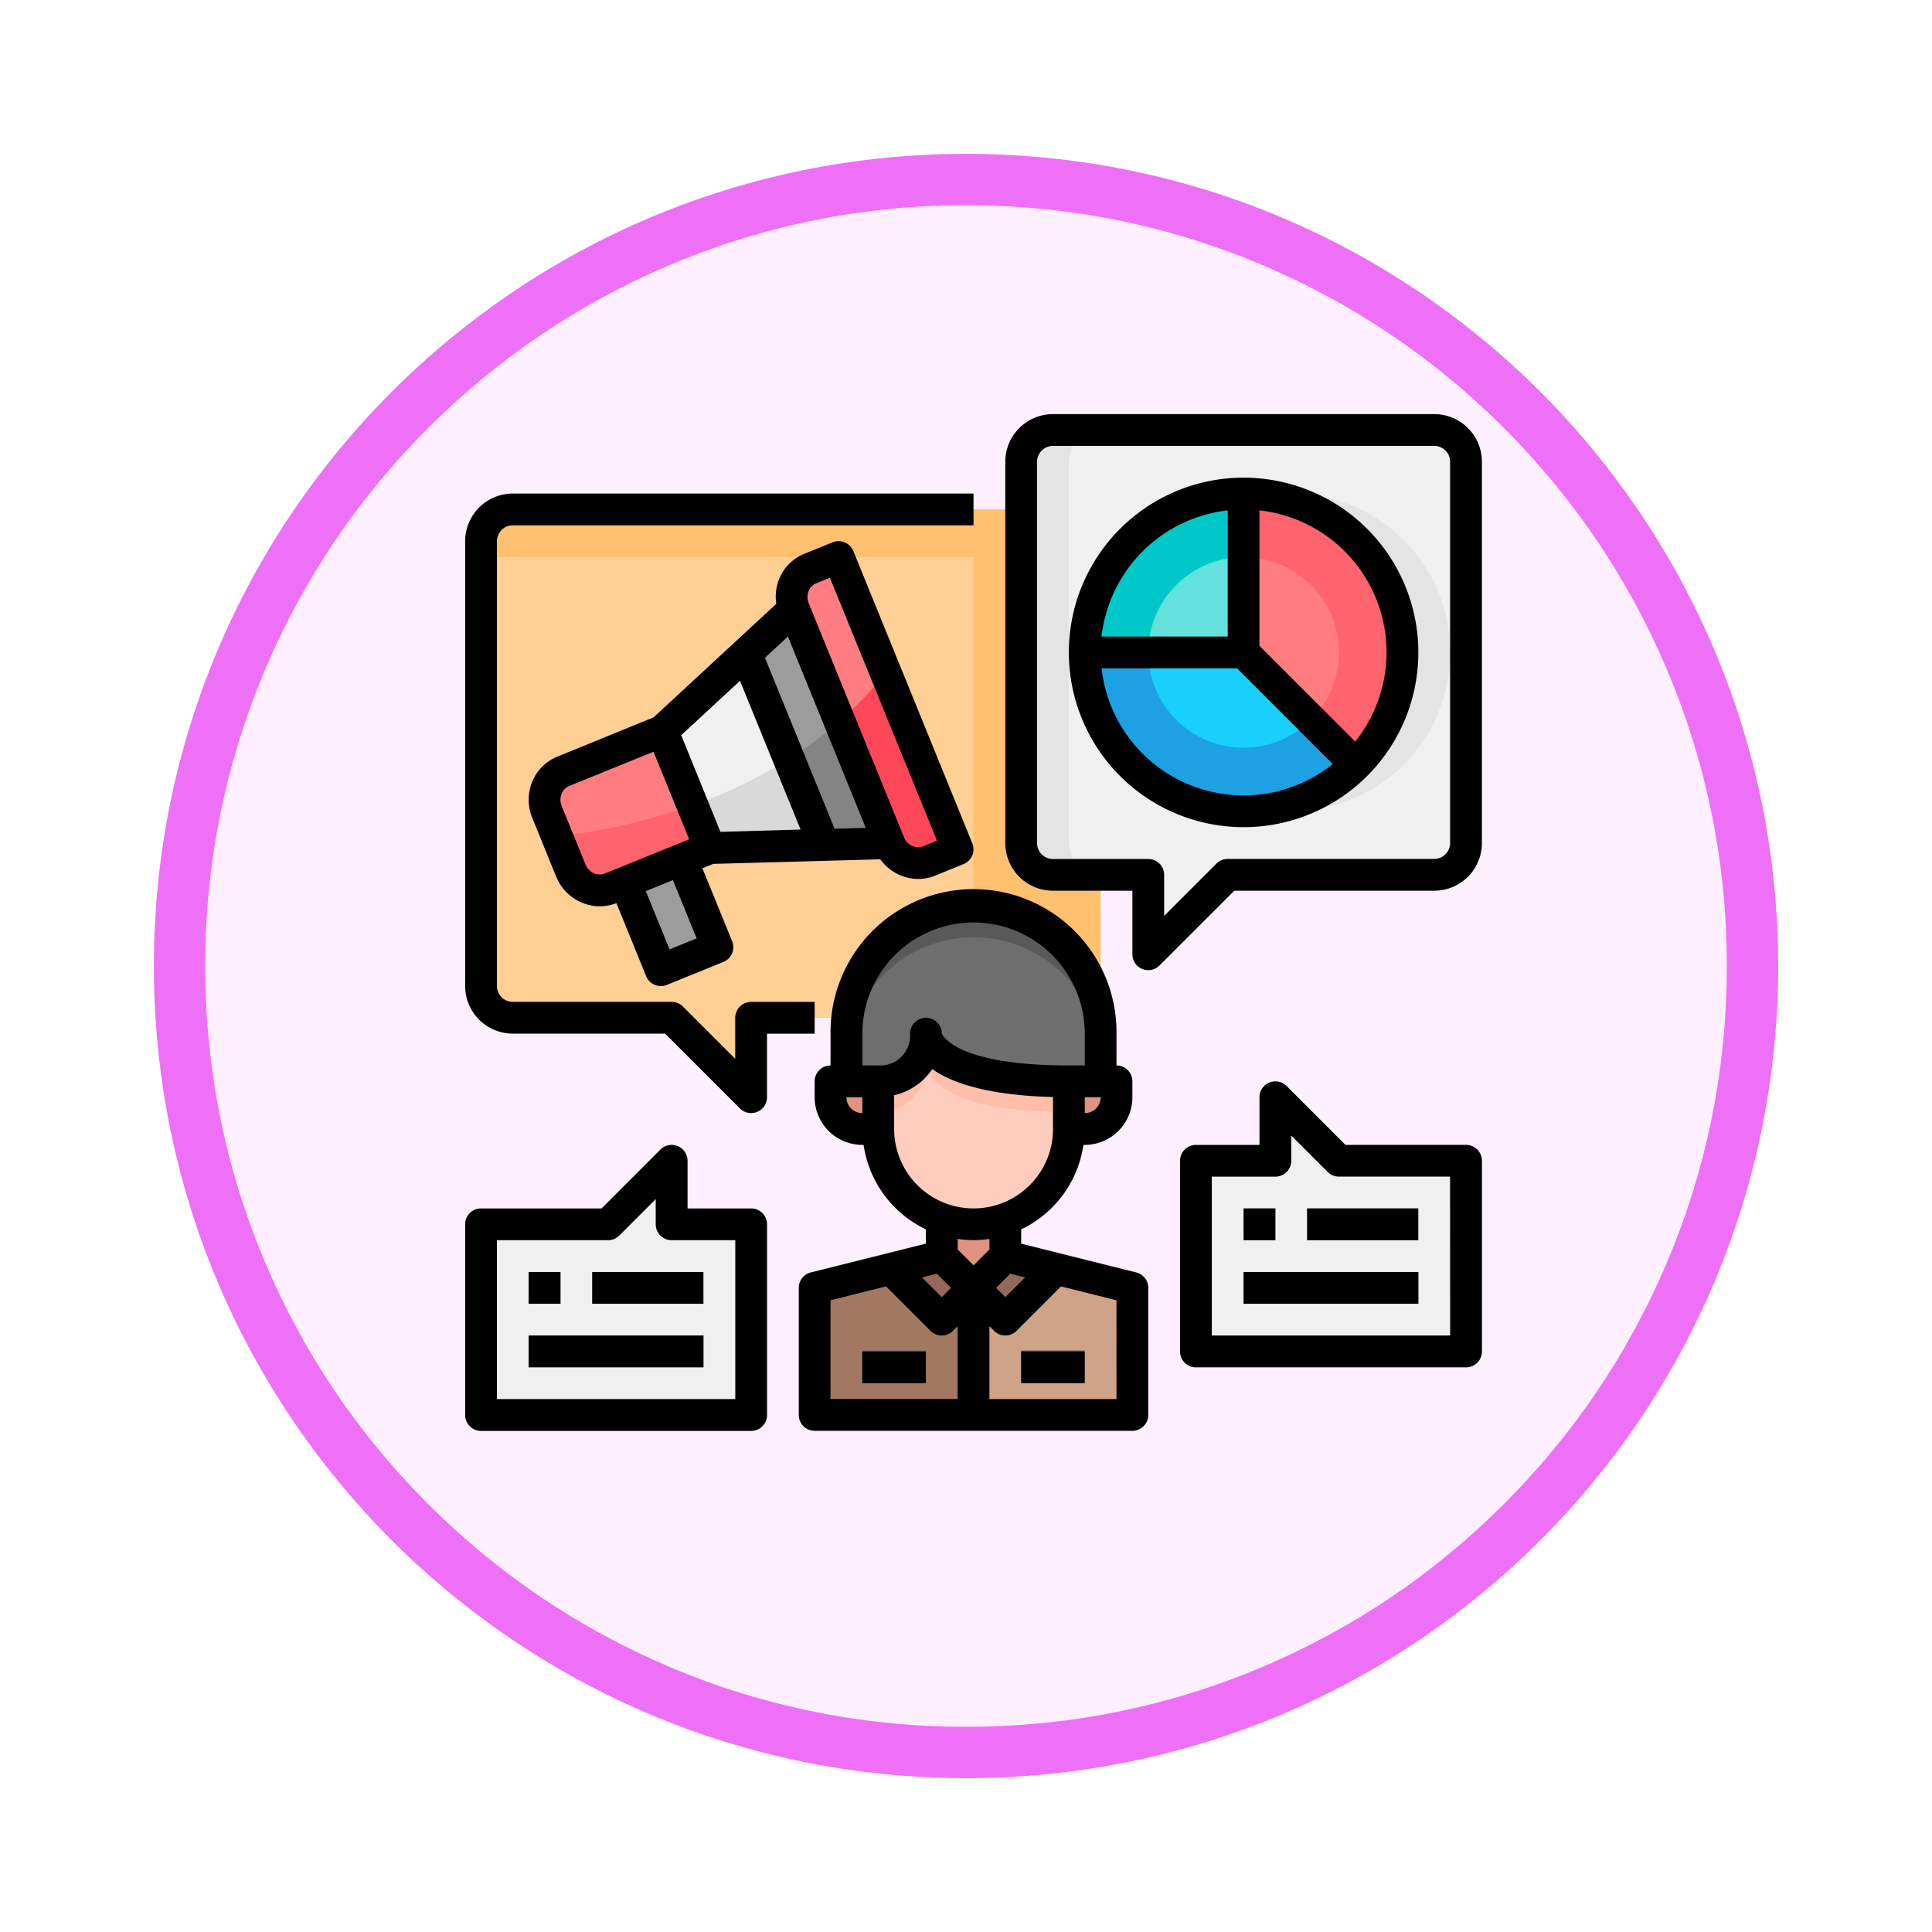 <svg xmlns="http://www.w3.org/2000/svg" xmlns:xlink="http://www.w3.org/1999/xlink" width="113" height="113" viewBox="0 0 113 113">
  <defs>
    <filter id="Trazado_982547" x="0" y="0" width="113" height="113" filterUnits="userSpaceOnUse">
      <feOffset dy="3" input="SourceAlpha"/>
      <feGaussianBlur stdDeviation="3" result="blur"/>
      <feFlood flood-opacity="0.161"/>
      <feComposite operator="in" in2="blur"/>
      <feComposite in="SourceGraphic"/>
    </filter>
  </defs>
  <g id="Grupo_1178901" data-name="Grupo 1178901" transform="translate(-586.06 -3422.045)">
    <g id="Grupo_1178492" data-name="Grupo 1178492" transform="translate(595.061 3428.045)">
      <g id="Grupo_1172010" data-name="Grupo 1172010" transform="translate(0)">
        <g id="Grupo_1171046" data-name="Grupo 1171046">
          <g id="Grupo_1148525" data-name="Grupo 1148525">
            <g transform="matrix(1, 0, 0, 1, -9, -6)" filter="url(#Trazado_982547)">
              <g id="Trazado_982547-2" data-name="Trazado 982547" transform="translate(9 6)" fill="#fdeffe">
                <path d="M 47.5 93.5 C 41.289 93.5 35.265 92.284 29.595 89.886 C 24.118 87.569 19.198 84.252 14.973 80.027 C 10.748 75.802 7.431 70.882 5.114 65.405 C 2.716 59.735 1.5 53.711 1.5 47.5 C 1.5 41.289 2.716 35.265 5.114 29.595 C 7.431 24.118 10.748 19.198 14.973 14.973 C 19.198 10.748 24.118 7.431 29.595 5.114 C 35.265 2.716 41.289 1.5 47.5 1.5 C 53.711 1.5 59.735 2.716 65.405 5.114 C 70.882 7.431 75.802 10.748 80.027 14.973 C 84.252 19.198 87.569 24.118 89.886 29.595 C 92.284 35.265 93.5 41.289 93.5 47.5 C 93.5 53.711 92.284 59.735 89.886 65.405 C 87.569 70.882 84.252 75.802 80.027 80.027 C 75.802 84.252 70.882 87.569 65.405 89.886 C 59.735 92.284 53.711 93.5 47.5 93.5 Z" stroke="none"/>
                <path d="M 47.5 3 C 41.491 3 35.664 4.176 30.18 6.496 C 24.881 8.737 20.122 11.946 16.034 16.034 C 11.946 20.122 8.737 24.881 6.496 30.18 C 4.176 35.664 3 41.491 3 47.5 C 3 53.509 4.176 59.336 6.496 64.82 C 8.737 70.119 11.946 74.878 16.034 78.966 C 20.122 83.054 24.881 86.263 30.18 88.504 C 35.664 90.824 41.491 92 47.5 92 C 53.509 92 59.336 90.824 64.82 88.504 C 70.119 86.263 74.878 83.054 78.966 78.966 C 83.054 74.878 86.263 70.119 88.504 64.82 C 90.824 59.336 92 53.509 92 47.5 C 92 41.491 90.824 35.664 88.504 30.18 C 86.263 24.881 83.054 20.122 78.966 16.034 C 74.878 11.946 70.119 8.737 64.82 6.496 C 59.336 4.176 53.509 3 47.5 3 M 47.5 0 C 73.734 0 95 21.266 95 47.5 C 95 73.734 73.734 95 47.5 95 C 21.266 95 0 73.734 0 47.5 C 0 21.266 21.266 0 47.5 0 Z" stroke="none" fill="#ee70f7"/>
              </g>
            </g>
          </g>
        </g>
      </g>
    </g>
    <g id="_08-Marketing" data-name="08-Marketing" transform="translate(613.266 3446.266)">
      <path id="Trazado_1041079" data-name="Trazado 1041079" d="M16.8,50.717v11.15H1V50.717H8.433L12.15,47v3.717Z" transform="translate(-0.071 -3.329)" fill="#f0f0f0"/>
      <path id="Trazado_1041080" data-name="Trazado 1041080" d="M61.8,46.717v11.15H46V46.717h4.646V43l3.717,3.717Z" transform="translate(-3.258 -3.045)" fill="#f0f0f0"/>
      <path id="Trazado_1041081" data-name="Trazado 1041081" d="M48.292,5v9.292H39A9.292,9.292,0,0,1,48.292,5Z" transform="translate(-2.762 -0.354)" fill="#64e1dc"/>
      <path id="Trazado_1041082" data-name="Trazado 1041082" d="M49,5a9.292,9.292,0,0,1,6.569,15.861L55.5,20.8l-6.5-6.5Z" transform="translate(-3.47 -0.354)" fill="#ff7d81"/>
      <path id="Trazado_1041083" data-name="Trazado 1041083" d="M54.8,21.5l.065.065A9.292,9.292,0,0,1,39,15h9.292Z" transform="translate(-2.762 -1.062)" fill="#19cffc"/>
      <path id="Trazado_1041084" data-name="Trazado 1041084" d="M61.017,2.858v22.3a1.864,1.864,0,0,1-1.858,1.858H47.079l-4.646,4.646V27.017H36.858A1.864,1.864,0,0,1,35,25.159V2.858A1.864,1.864,0,0,1,36.858,1h22.3a1.864,1.864,0,0,1,1.858,1.858ZM57.3,14.008a9.292,9.292,0,1,0-2.722,6.569A9.292,9.292,0,0,0,57.3,14.008Z" transform="translate(-2.479 -0.071)" fill="#f0f0f0"/>
      <path id="Trazado_1041085" data-name="Trazado 1041085" d="M37.788,25.159V2.858A1.864,1.864,0,0,1,39.646,1H36.858A1.864,1.864,0,0,0,35,2.858v22.3a1.864,1.864,0,0,0,1.858,1.858h2.788A1.864,1.864,0,0,1,37.788,25.159Z" transform="translate(-2.479 -0.071)" fill="#e4e4e4"/>
      <path id="Trazado_1041086" data-name="Trazado 1041086" d="M51.894,5a9.319,9.319,0,0,0-1.394.116,9.279,9.279,0,0,1,0,18.351A9.287,9.287,0,1,0,51.894,5Z" transform="translate(-3.577 -0.354)" fill="#e4e4e4"/>
      <path id="Trazado_1041087" data-name="Trazado 1041087" d="M37.238,27.371v6.5a1.864,1.864,0,0,1-1.858,1.858H16.8V40.38L12.15,35.734H2.858A1.864,1.864,0,0,1,1,33.875V7.858A1.864,1.864,0,0,1,2.858,6H32.592V25.513a1.864,1.864,0,0,0,1.858,1.858Z" transform="translate(-0.071 -0.425)" fill="#ffcf94"/>
      <path id="Trazado_1041088" data-name="Trazado 1041088" d="M34.45,27.371a1.864,1.864,0,0,1-1.858-1.858V6H2.858A1.864,1.864,0,0,0,1,7.858v.929H29.8V28.3a1.864,1.864,0,0,0,1.858,1.858H34.45v5.575h.929a1.864,1.864,0,0,0,1.858-1.858v-6.5Z" transform="translate(-0.071 -0.425)" fill="#ffc170"/>
      <g id="Grupo_1178900" data-name="Grupo 1178900" transform="translate(3.717 46.459)">
        <path id="Trazado_1041089" data-name="Trazado 1041089" d="M49,50h1.858v1.858H49Z" transform="translate(-7.187 -50)" fill="#848484"/>
        <path id="Trazado_1041090" data-name="Trazado 1041090" d="M53,50h6.5v1.858H53Z" transform="translate(-7.47 -50)" fill="#848484"/>
        <path id="Trazado_1041091" data-name="Trazado 1041091" d="M49,54H59.221v1.858H49Z" transform="translate(-7.187 -50.283)" fill="#848484"/>
        <path id="Trazado_1041092" data-name="Trazado 1041092" d="M4,54H5.858v1.858H4Z" transform="translate(-4 -50.283)" fill="#848484"/>
        <path id="Trazado_1041093" data-name="Trazado 1041093" d="M8,54h6.5v1.858H8Z" transform="translate(-4.283 -50.283)" fill="#848484"/>
        <path id="Trazado_1041094" data-name="Trazado 1041094" d="M4,58H14.221v1.858H4Z" transform="translate(-4 -50.567)" fill="#848484"/>
      </g>
      <path id="Trazado_1041095" data-name="Trazado 1041095" d="M48.292,8.717V5A9.292,9.292,0,0,0,39,14.292h3.717A5.575,5.575,0,0,1,48.292,8.717Z" transform="translate(-2.762 -0.354)" fill="#00c8c8"/>
      <path id="Trazado_1041096" data-name="Trazado 1041096" d="M49,5V8.717a5.575,5.575,0,0,1,3.942,9.518L55.5,20.8l.065.065A9.292,9.292,0,0,0,49,5Z" transform="translate(-3.47 -0.354)" fill="#ff636e"/>
      <path id="Trazado_1041097" data-name="Trazado 1041097" d="M52.234,18.942A5.575,5.575,0,0,1,42.717,15H39a9.292,9.292,0,0,0,15.861,6.569L54.8,21.5Z" transform="translate(-2.762 -1.062)" fill="#1ea1e3"/>
      <path id="Trazado_1041098" data-name="Trazado 1041098" d="M0,0H3.572V5.539H0Z" transform="translate(9.345 27.397) rotate(-22.153)" fill="#9c9c9c"/>
      <path id="Trazado_1041099" data-name="Trazado 1041099" d="M20.486,12.29l5.566,13.677-3.81.1L17.68,14.882Z" transform="translate(-1.252 -0.87)" fill="#9c9c9c"/>
      <path id="Trazado_1041100" data-name="Trazado 1041100" d="M23.3,9l6.96,17.1-1.654.669a1.823,1.823,0,0,1-2.351-1.031L20.689,12.057a1.818,1.818,0,0,1,.957-2.388Z" transform="translate(-1.455 -0.637)" fill="#ff7d81"/>
      <path id="Trazado_1041101" data-name="Trazado 1041101" d="M9.71,28.805l-.827.335a1.82,1.82,0,0,1-2.351-1.031L5.139,24.689A1.826,1.826,0,0,1,6.1,22.3l5.789-2.351,2.788,6.839-1.654.669Z" transform="translate(-0.354 -1.413)" fill="#ff7d81"/>
      <path id="Trazado_1041102" data-name="Trazado 1041102" d="M17.307,15.08l4.562,11.187-6.671.177L12.41,19.605Z" transform="translate(-0.879 -1.068)" fill="#f0f0f0"/>
      <path id="Trazado_1041103" data-name="Trazado 1041103" d="M20.38,21.532l2.053,5.034,3.81-.1-2.9-7.136a23.77,23.77,0,0,1-2.959,2.2Z" transform="translate(-1.443 -1.369)" fill="#848484"/>
      <path id="Trazado_1041104" data-name="Trazado 1041104" d="M26.267,16.28a21.226,21.226,0,0,1-2.7,2.834l2.9,7.136a1.823,1.823,0,0,0,2.351,1.031l1.654-.669Z" transform="translate(-1.669 -1.153)" fill="#ff475a"/>
      <path id="Trazado_1041105" data-name="Trazado 1041105" d="M5.779,26.453l.809,1.987a1.82,1.82,0,0,0,2.351,1.031l.827-.335,3.308-1.347,1.654-.669-1.017-2.495a37.384,37.384,0,0,1-7.932,1.828Z" transform="translate(-0.409 -1.744)" fill="#ff636e"/>
      <path id="Trazado_1041106" data-name="Trazado 1041106" d="M14.316,24.418l1.017,2.495L22,26.736,19.951,21.7a28.051,28.051,0,0,1-5.635,2.718Z" transform="translate(-1.014 -1.537)" fill="#d9d9d9"/>
      <path id="Trazado_1041107" data-name="Trazado 1041107" d="M31.646,54.792l-1.858,1.858L27,53.863v-.232l2.788-.7Z" transform="translate(-1.912 -3.749)" fill="#966857"/>
      <path id="Trazado_1041108" data-name="Trazado 1041108" d="M36.646,53.631v.232l-2.788,2.788L32,54.792l1.858-1.858Z" transform="translate(-2.266 -3.749)" fill="#966857"/>
      <path id="Trazado_1041109" data-name="Trazado 1041109" d="M41.292,54.845v7.433H32V54.845L33.858,56.7l2.788-2.788v-.232Z" transform="translate(-2.266 -3.802)" fill="#cfa388"/>
      <path id="Trazado_1041110" data-name="Trazado 1041110" d="M31.292,54.845v7.433H22V54.845l4.646-1.161v.232L29.433,56.7Z" transform="translate(-1.558 -3.802)" fill="#a37862"/>
      <path id="Trazado_1041111" data-name="Trazado 1041111" d="M38.867,38.367v2.788H37.008c-8.363,0-8.363-2.788-8.363-2.788a2.73,2.73,0,0,1-2.788,2.788H24V38.367a7.433,7.433,0,0,1,14.867,0Z" transform="translate(-1.7 -2.191)" fill="#6e6e6e"/>
      <path id="Trazado_1041112" data-name="Trazado 1041112" d="M36.693,33.109A7.433,7.433,0,0,0,24,38.367v1.858a7.433,7.433,0,0,1,14.867,0V38.367a7.443,7.443,0,0,0-2.175-5.259Z" transform="translate(-1.7 -2.19)" fill="#595959"/>
      <path id="Trazado_1041113" data-name="Trazado 1041113" d="M33.717,50.584v2.184l-1.858,1.858L30,52.768V50.584A5.472,5.472,0,0,0,33.717,50.584Z" transform="translate(-2.125 -3.583)" fill="#e09380"/>
      <path id="Trazado_1041114" data-name="Trazado 1041114" d="M25.788,41.934v2.788h-.929A1.864,1.864,0,0,1,23,42.863v-.929Z" transform="translate(-1.629 -2.97)" fill="#e09380"/>
      <path id="Trazado_1041115" data-name="Trazado 1041115" d="M40.788,41.934v.929a1.864,1.864,0,0,1-1.858,1.858H38V41.934Z" transform="translate(-2.691 -2.97)" fill="#e09380"/>
      <path id="Trazado_1041116" data-name="Trazado 1041116" d="M33.433,49.759A5.574,5.574,0,0,1,26,44.509V41.722a2.73,2.73,0,0,0,2.788-2.788s0,2.788,8.363,2.788v2.788a5.557,5.557,0,0,1-3.717,5.25Z" transform="translate(-1.841 -2.757)" fill="#ffcdbe"/>
      <path id="Trazado_1041117" data-name="Trazado 1041117" d="M28.788,38.934A2.73,2.73,0,0,1,26,41.722V43.58a2.73,2.73,0,0,0,2.788-2.788s0,2.788,8.363,2.788V41.722C28.788,41.722,28.788,38.934,28.788,38.934Z" transform="translate(-1.841 -2.757)" fill="#ffbeaa"/>
      <path id="Trazado_1041118" data-name="Trazado 1041118" d="M35,58.934h3.717v1.858H35Z" transform="translate(-2.479 -4.174)" fill="#6e6e6e"/>
      <path id="Trazado_1041119" data-name="Trazado 1041119" d="M25,58.934h3.717v1.858H25Z" transform="translate(-1.771 -4.174)" fill="#6e6e6e"/>
      <path id="Trazado_1041120" data-name="Trazado 1041120" d="M35,59h3.717v1.858H35Z" transform="translate(-2.479 -4.179)"/>
      <path id="Trazado_1041121" data-name="Trazado 1041121" d="M25,59h3.717v1.858H25Z" transform="translate(-1.771 -4.179)"/>
      <path id="Trazado_1041122" data-name="Trazado 1041122" d="M40.738,52.328l-6.73-1.683v-.836a6.512,6.512,0,0,0,3.642-4.942h.074a2.788,2.788,0,0,0,2.788-2.788V41.15a.929.929,0,0,0-.929-.929V38.363a8.363,8.363,0,1,0-16.725,0v1.858a.929.929,0,0,0-.929.929v.929a2.788,2.788,0,0,0,2.788,2.788h.074a6.512,6.512,0,0,0,3.642,4.939v.836L21.7,52.328a.929.929,0,0,0-.7.9v7.433a.929.929,0,0,0,.929.929H40.513a.929.929,0,0,0,.929-.929V53.229a.929.929,0,0,0-.7-.9Zm-6.5.29-1.155,1.156-.544-.544.83-.83Zm3.491-9.61v-.929h.929A.929.929,0,0,1,37.725,43.008Zm-13.938-.929h.929v.929A.929.929,0,0,1,23.788,42.079Zm.929-1.858V38.363a6.5,6.5,0,1,1,13.008,0v1.858H36.8c-6.776,0-7.417-1.858-7.433-1.858a.929.929,0,1,0-1.858,0,1.749,1.749,0,0,1-1.858,1.858Zm1.858,3.717V41.962a3.664,3.664,0,0,0,2.23-1.53c1.122.8,3.2,1.534,7.062,1.635v1.87a4.646,4.646,0,0,1-9.292,0Zm4.646,6.5a6.528,6.528,0,0,0,.929-.074v.619l-.929.929-.929-.929v-.619a6.528,6.528,0,0,0,.929.074ZM29.077,52.4l.83.83-.544.544-1.156-1.156Zm-6.219,1.555,3.246-.812,2.6,2.6a.929.929,0,0,0,1.314,0l.272-.272v4.261H22.858Zm16.725,5.779H32.15V55.472l.272.272a.929.929,0,0,0,1.314,0l2.6-2.6,3.246.812Z" transform="translate(-1.487 -2.125)"/>
      <path id="Trazado_1041123" data-name="Trazado 1041123" d="M48.221,4A10.221,10.221,0,1,0,58.442,14.221,10.221,10.221,0,0,0,48.221,4Zm-.929,1.913v7.379H39.913a8.375,8.375,0,0,1,7.379-7.379ZM39.913,15.15h7.923l5.6,5.6a8.35,8.35,0,0,1-13.521-5.6Zm14.835,4.284-5.6-5.6V5.913a8.35,8.35,0,0,1,5.6,13.521Z" transform="translate(-2.691 -0.283)"/>
      <path id="Trazado_1041124" data-name="Trazado 1041124" d="M59.088,0h-22.3A2.788,2.788,0,0,0,34,2.788v22.3a2.788,2.788,0,0,0,2.788,2.788h4.646v3.717a.929.929,0,0,0,1.586.657l4.374-4.374H59.088a2.788,2.788,0,0,0,2.788-2.788V2.788A2.788,2.788,0,0,0,59.088,0Zm.929,25.088a.929.929,0,0,1-.929.929H47.008a.929.929,0,0,0-.657.272l-3.06,3.06v-2.4a.929.929,0,0,0-.929-.929H36.788a.929.929,0,0,1-.929-.929V2.788a.929.929,0,0,1,.929-.929h22.3a.929.929,0,0,1,.929.929Z" transform="translate(-2.408)"/>
      <path id="Trazado_1041125" data-name="Trazado 1041125" d="M24.562,26.605a2.764,2.764,0,0,0,2.223,1.15,2.654,2.654,0,0,0,1-.2l1.653-.672a.929.929,0,0,0,.51-1.208l-6.961-17.1a.929.929,0,0,0-1.208-.51l-1.658.671a2.666,2.666,0,0,0-1.477,1.487,2.767,2.767,0,0,0-.162,1.44L11.308,18.3,5.678,20.6A2.663,2.663,0,0,0,4.2,22.083a2.788,2.788,0,0,0,.01,2.1L5.6,27.605A2.788,2.788,0,0,0,7.066,29.12a2.7,2.7,0,0,0,1.095.234,2.643,2.643,0,0,0,.969-.186l1.739,4.274a.929.929,0,0,0,.861.579.911.911,0,0,0,.349-.069l3.307-1.345A.929.929,0,0,0,15.9,31.4L14.16,27.132l.636-.259Zm-2.672-1.787-4.071-10,1.343-1.243,4.553,11.192ZM20.37,10.924a.819.819,0,0,1,.453-.465l.793-.322L27.88,25.516l-.793.322a.891.891,0,0,1-1.139-.527L20.379,11.634a.943.943,0,0,1-.009-.71Zm-4.012,5.241,3.544,8.7L15.214,25,12.92,19.348ZM7.814,27.42a.94.94,0,0,1-.491-.512L5.93,23.488a.941.941,0,0,1-.007-.709.826.826,0,0,1,.453-.465l4.925-2,2.083,5.12-4.925,2a.822.822,0,0,1-.646-.015Zm6.009,3.81-1.585.645L10.85,28.466l1.585-.645Z" transform="translate(-0.283 -0.567)"/>
      <path id="Trazado_1041126" data-name="Trazado 1041126" d="M20.442,34.734H16.725a.929.929,0,0,0-.929.929v2.4l-3.06-3.06a.929.929,0,0,0-.657-.272H2.788a.929.929,0,0,1-.929-.929V7.788a.929.929,0,0,1,.929-.929H29.734V5H2.788A2.788,2.788,0,0,0,0,7.788V33.8a2.788,2.788,0,0,0,2.788,2.788h8.907l4.374,4.374a.929.929,0,0,0,1.586-.657V36.592h2.788Z" transform="translate(0 -0.354)"/>
      <path id="Trazado_1041127" data-name="Trazado 1041127" d="M61.725,45.717H54.676l-3.444-3.444a.929.929,0,0,0-1.586.657v2.788H45.929a.929.929,0,0,0-.929.929V57.8a.929.929,0,0,0,.929.929h15.8a.929.929,0,0,0,.929-.929V46.646A.929.929,0,0,0,61.725,45.717ZM60.8,56.867H46.858V47.575h3.717a.929.929,0,0,0,.929-.929V45.172L53.635,47.3a.929.929,0,0,0,.657.272h6.5Z" transform="translate(-3.187 -2.975)"/>
      <path id="Trazado_1041128" data-name="Trazado 1041128" d="M16.725,49.717H13.008V46.929a.929.929,0,0,0-1.586-.657L7.978,49.717H.929A.929.929,0,0,0,0,50.646V61.8a.929.929,0,0,0,.929.929h15.8a.929.929,0,0,0,.929-.929V50.646A.929.929,0,0,0,16.725,49.717ZM15.8,60.867H1.858V51.575h6.5a.929.929,0,0,0,.657-.272l2.131-2.131v1.474a.929.929,0,0,0,.929.929H15.8Z" transform="translate(0 -3.258)"/>
      <path id="Trazado_1041129" data-name="Trazado 1041129" d="M49,50h1.858v1.858H49Z" transform="translate(-3.47 -3.541)"/>
      <path id="Trazado_1041130" data-name="Trazado 1041130" d="M53,50h6.5v1.858H53Z" transform="translate(-3.754 -3.541)"/>
      <path id="Trazado_1041131" data-name="Trazado 1041131" d="M49,54H59.221v1.858H49Z" transform="translate(-3.47 -3.824)"/>
      <path id="Trazado_1041132" data-name="Trazado 1041132" d="M4,54H5.858v1.858H4Z" transform="translate(-0.283 -3.824)"/>
      <path id="Trazado_1041133" data-name="Trazado 1041133" d="M8,54h6.5v1.858H8Z" transform="translate(-0.567 -3.824)"/>
      <path id="Trazado_1041134" data-name="Trazado 1041134" d="M4,58H14.221v1.858H4Z" transform="translate(-0.283 -4.108)"/>
    </g>
  </g>
</svg>
